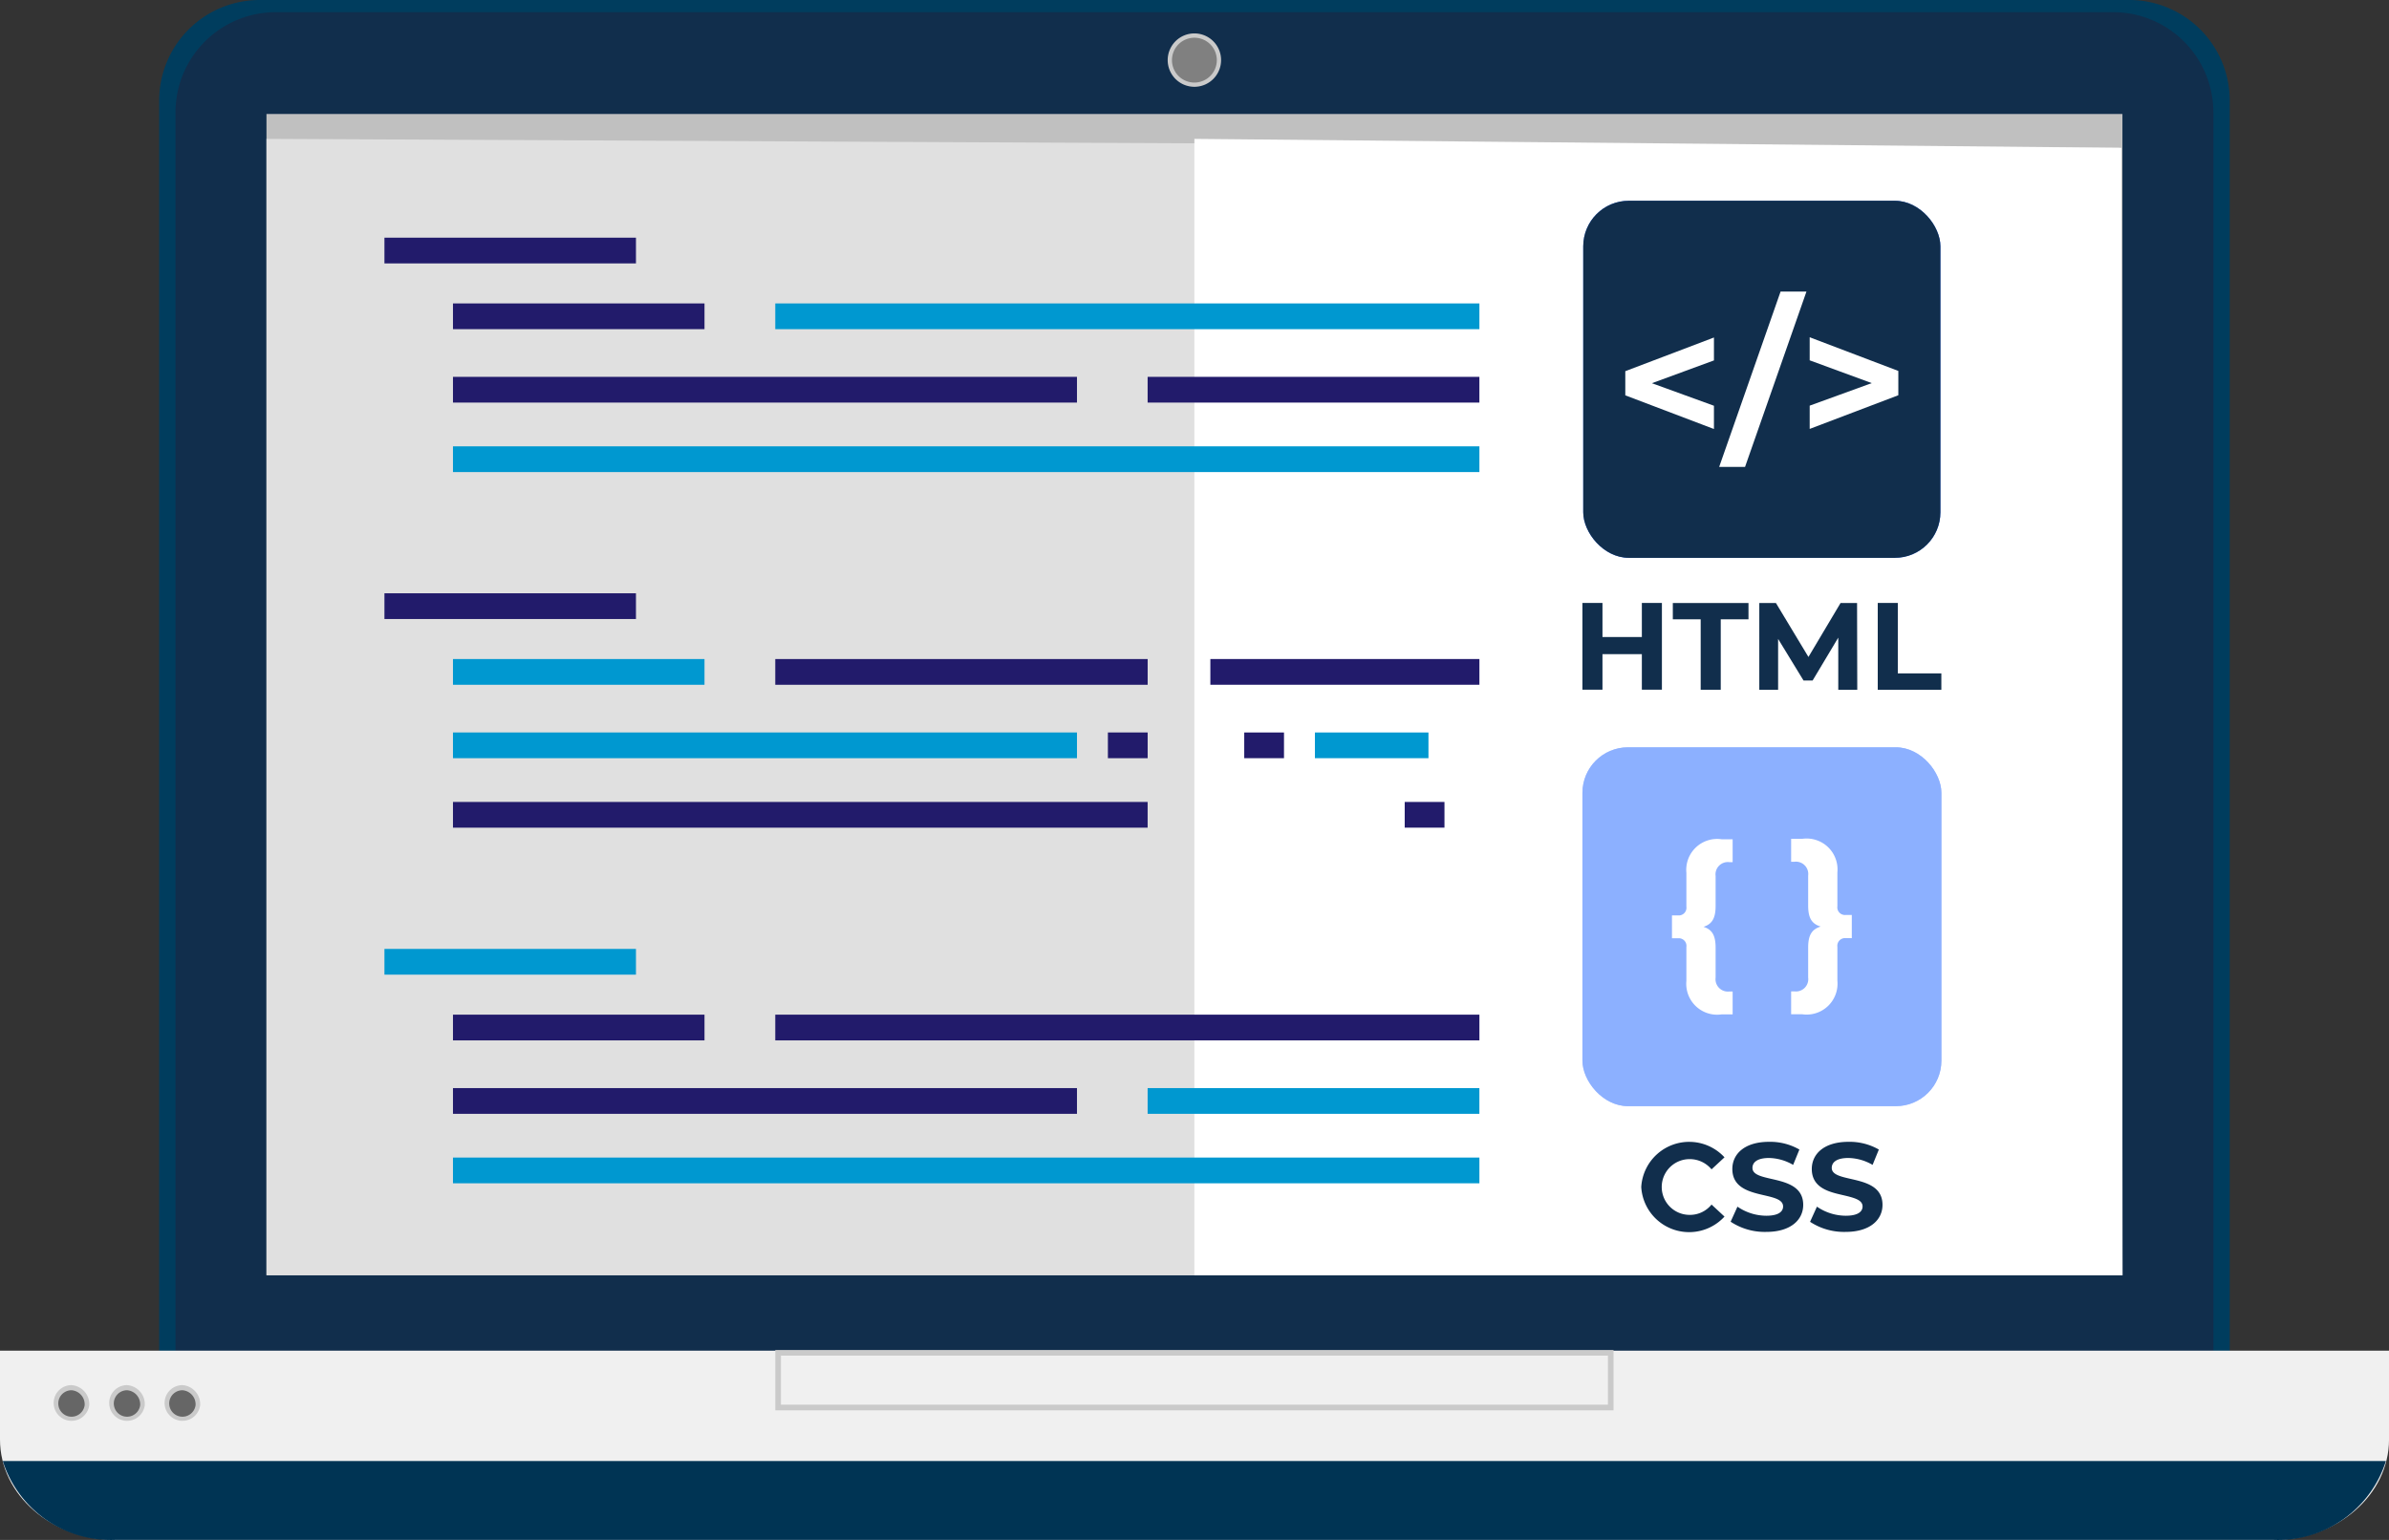 <svg xmlns="http://www.w3.org/2000/svg" width="119.097" height="76.792" viewBox="0 0 119.097 76.792">
  <rect x="0" y="0" width="119.097" height="76.792" fill="#333333" stroke="none"/>
  <g id="a1" transform="translate(-93.47 -176.45)">
    <g id="Grupo_1020310" data-name="Grupo 1020310" transform="translate(93.47 176.45)">
      <path id="Trazado_735799" data-name="Trazado 735799" d="M113.383,176.45h93.211a5.013,5.013,0,0,1,5.008,5.008v66.771a5.013,5.013,0,0,1-5.008,5.008H113.388a5.013,5.013,0,0,1-5.008-5.008V181.458a5.013,5.013,0,0,1,5.008-5.008Z" transform="translate(-100.445 -176.45)" fill="#003d5e"/>
      <path id="Trazado_746174" data-name="Trazado 746174" d="M5,0H96.593a5,5,0,0,1,5,5V70.579a5,5,0,0,1-5,5H5a5,5,0,0,1-5-5V5A5,5,0,0,1,5,0Z" transform="translate(8.749 0.607)" fill="#112e4c"/>
      <path id="Trazado_735800" data-name="Trazado 735800" d="M93.47,303v4.433c0,2.767,2.587,5.008,5.78,5.008H206.788c3.188,0,5.78-2.241,5.78-5.008V303Z" transform="translate(-93.47 -235.649)" fill="#f0f0f0"/>
      <path id="Trazado_735801" data-name="Trazado 735801" d="M93.73,313.34a5.648,5.648,0,0,0,5.636,3.933H206.9a5.643,5.643,0,0,0,5.636-3.933Z" transform="translate(-93.592 -240.486)" fill="#003454"/>
      <path id="Trazado_735988" data-name="Trazado 735988" d="M0,0H92.524V57.9H0Z" transform="translate(13.284 5.684)" fill="silver"/>
      <path id="Trazado_735802" data-name="Trazado 735802" d="M210.954,246.447H118.43V189.778l29.193.141,63.218.305Z" transform="translate(-105.146 -182.853)" fill="#e0e0e0"/>
      <path id="Trazado_736044" data-name="Trazado 736044" d="M164.7,246.447H118.43V189.778l14.6.141,31.612.305Z" transform="translate(-58.887 -182.853)" fill="#fff"/>
      <path id="Trazado_735803" data-name="Trazado 735803" d="M205.511,180.911a1.331,1.331,0,1,1-1.331-1.331A1.331,1.331,0,0,1,205.511,180.911Z" transform="translate(-144.637 -177.914)" fill="#cacaca"/>
      <path id="Trazado_735804" data-name="Trazado 735804" d="M205.485,181.1a1.118,1.118,0,1,1-1.118-1.118A1.118,1.118,0,0,1,205.485,181.1Z" transform="translate(-144.824 -178.101)" fill="gray"/>
      <path id="Trazado_735805" data-name="Trazado 735805" d="M207.6,303.222v2.443H166.372v-2.443H207.6m.282-.282H166.09v3.007h41.789V302.94Z" transform="translate(-127.441 -235.621)" fill="#cacaca"/>
      <g id="Grupo_1020307" data-name="Grupo 1020307" transform="translate(2.682 69.07)">
        <path id="Trazado_735806" data-name="Trazado 735806" d="M100.277,307.231a.89.89,0,1,1-.883-1A.951.951,0,0,1,100.277,307.231Z" transform="translate(-98.51 -306.23)" fill="#cacaca"/>
        <path id="Trazado_735807" data-name="Trazado 735807" d="M100.249,307.455a.66.66,0,1,1-.655-.745A.705.705,0,0,1,100.249,307.455Z" transform="translate(-98.711 -306.454)" fill="#666"/>
      </g>
      <g id="Grupo_1020308" data-name="Grupo 1020308" transform="translate(5.45 69.07)">
        <path id="Trazado_735808" data-name="Trazado 735808" d="M105.477,307.231a.89.89,0,1,1-.883-1A.951.951,0,0,1,105.477,307.231Z" transform="translate(-103.71 -306.23)" fill="#cacaca"/>
        <path id="Trazado_735809" data-name="Trazado 735809" d="M105.449,307.455a.66.66,0,1,1-.655-.745A.705.705,0,0,1,105.449,307.455Z" transform="translate(-103.911 -306.454)" fill="#666"/>
      </g>
      <g id="Grupo_1020309" data-name="Grupo 1020309" transform="translate(8.212 69.07)">
        <path id="Trazado_735810" data-name="Trazado 735810" d="M110.667,307.231a.89.89,0,1,1-.883-1A.951.951,0,0,1,110.667,307.231Z" transform="translate(-108.9 -306.23)" fill="#cacaca"/>
        <path id="Trazado_735811" data-name="Trazado 735811" d="M110.639,307.455a.66.66,0,1,1-.655-.745A.705.705,0,0,1,110.639,307.455Z" transform="translate(-109.101 -306.454)" fill="#666"/>
      </g>
      <g id="Grupo_1025385" data-name="Grupo 1025385" transform="translate(11903.283 12117.915)">
        <g id="Grupo_1025379" data-name="Grupo 1025379" transform="translate(-11824.396 -12107.904)">
          <g id="Grupo_1025337" data-name="Grupo 1025337" transform="translate(0 0)">
            <rect id="Rectángulo_375321" data-name="Rectángulo 375321" width="17.806" height="17.806" rx="2.27" transform="translate(0.041 0)" fill="#407bff"/>
            <g id="Grupo_1025333" data-name="Grupo 1025333" transform="translate(0.041 0)">
              <rect id="Rectángulo_375322" data-name="Rectángulo 375322" width="17.806" height="17.806" rx="2.27" fill="#112e4c"/>
            </g>
            <g id="Grupo_1025334" data-name="Grupo 1025334" transform="translate(2.134 4.528)">
              <path id="Trazado_746194" data-name="Trazado 746194" d="M302.289,52.365,299.2,53.5l3.093,1.124v1.16l-4.419-1.679V52.9l4.419-1.679v1.15Z" transform="translate(-297.87 -48.93)" fill="#fff"/>
              <path id="Trazado_746195" data-name="Trazado 746195" d="M309.972,46.8h1.29L308.2,55.545h-1.29Z" transform="translate(-302.227 -46.8)" fill="#fff"/>
              <path id="Trazado_746196" data-name="Trazado 746196" d="M320.039,52.884v1.207l-4.419,1.679v-1.16l3.093-1.124L315.62,52.35V51.2l4.419,1.679Z" transform="translate(-306.424 -48.921)" fill="#fff"/>
            </g>
            <g id="Grupo_1025335" data-name="Grupo 1025335" transform="translate(0 20.054)">
              <path id="Trazado_746197" data-name="Trazado 746197" d="M297.713,78.7v4.326h-1V81.254H294.75v1.772h-1V78.7h1v1.7h1.963V78.7Z" transform="translate(-293.75 -78.7)" fill="#112e4c"/>
              <path id="Trazado_746198" data-name="Trazado 746198" d="M303.833,79.523H302.45V78.71h3.772v.813h-1.383v3.513h-1V79.523Z" transform="translate(-297.943 -78.705)" fill="#112e4c"/>
              <path id="Trazado_746199" data-name="Trazado 746199" d="M314.707,83.036v-2.6l-1.28,2.14h-.451L311.708,80.5v2.539h-.938V78.71h.829L313.22,81.4l1.6-2.689h.824l.01,4.326h-.938Z" transform="translate(-301.952 -78.705)" fill="#112e4c"/>
              <path id="Trazado_746200" data-name="Trazado 746200" d="M322.17,78.7h1v3.513h2.171v.819H322.17V78.705Z" transform="translate(-307.447 -78.7)" fill="#112e4c"/>
            </g>
          </g>
        </g>
      </g>
      <g id="Grupo_1025386" data-name="Grupo 1025386" transform="translate(78.888 37.265)">
        <g id="Grupo_1025342" data-name="Grupo 1025342" transform="translate(0 0)">
          <rect id="Rectángulo_375323" data-name="Rectángulo 375323" width="17.895" height="17.895" rx="2.27" transform="translate(0 0)" fill="#407bff"/>
          <g id="Grupo_1025338" data-name="Grupo 1025338" transform="translate(0 0)" opacity="0.4">
            <rect id="Rectángulo_375324" data-name="Rectángulo 375324" width="17.895" height="17.895" rx="2.27" fill="#fff"/>
          </g>
          <g id="Grupo_1025339" data-name="Grupo 1025339" transform="translate(4.462 4.566)">
            <path id="Trazado_746205" data-name="Trazado 746205" d="M377.462,69.548c.427.13.625.4.625,1.046v1.494a.616.616,0,0,0,.682.692h.167v1.14h-.541a1.541,1.541,0,0,1-1.765-1.671V70.563a.381.381,0,0,0-.411-.437h-.307v-1.14h.307a.383.383,0,0,0,.411-.437V66.861a1.541,1.541,0,0,1,1.765-1.671h.541v1.14h-.167a.614.614,0,0,0-.682.692v1.494c0,.646-.2.916-.625,1.046Z" transform="translate(-375.91 -65.169)" fill="#fff"/>
            <path id="Trazado_746206" data-name="Trazado 746206" d="M390.345,68.961V70.1h-.307a.383.383,0,0,0-.411.437v1.687a1.541,1.541,0,0,1-1.765,1.671h-.541v-1.14h.167a.614.614,0,0,0,.682-.692V70.57c0-.646.2-.916.625-1.047-.427-.13-.625-.4-.625-1.046V66.983a.616.616,0,0,0-.682-.692h-.167V65.15h.541a1.541,1.541,0,0,1,1.765,1.671v1.687a.381.381,0,0,0,.411.437h.307Z" transform="translate(-381.379 -65.15)" fill="#fff"/>
          </g>
          <g id="Grupo_1025381" data-name="Grupo 1025381" transform="translate(2.932 19.676)">
            <path id="Trazado_746210" data-name="Trazado 746210" d="M372.97,99.259a2.394,2.394,0,0,1,4.15-1.479l-.646.6a1.41,1.41,0,0,0-1.093-.51,1.39,1.39,0,1,0,0,2.78,1.376,1.376,0,0,0,1.093-.515l.646.6a2.391,2.391,0,0,1-4.15-1.473Z" transform="translate(-372.97 -97.01)" fill="#112e4c"/>
            <path id="Trazado_746211" data-name="Trazado 746211" d="M381.52,101l.344-.76a2.561,2.561,0,0,0,1.437.453c.6,0,.838-.2.838-.463,0-.812-2.53-.255-2.53-1.869,0-.739.6-1.354,1.833-1.354a2.92,2.92,0,0,1,1.51.385l-.312.765a2.48,2.48,0,0,0-1.2-.344c-.6,0-.828.224-.828.495,0,.8,2.53.25,2.53,1.843,0,.729-.6,1.348-1.843,1.348a3.076,3.076,0,0,1-1.77-.505Z" transform="translate(-377.068 -97.01)" fill="#112e4c"/>
            <path id="Trazado_746212" data-name="Trazado 746212" d="M389.13,101l.344-.76a2.561,2.561,0,0,0,1.437.453c.6,0,.838-.2.838-.463,0-.34-.444-.44-1.049-.581-.627-.146-1.482-.351-1.482-1.288,0-.739.6-1.354,1.833-1.354a2.92,2.92,0,0,1,1.51.385l-.312.765a2.484,2.484,0,0,0-1.208-.344c-.6,0-.828.224-.828.495,0,.8,2.53.25,2.53,1.843,0,.729-.6,1.348-1.843,1.348a3.076,3.076,0,0,1-1.77-.505Z" transform="translate(-380.716 -97.01)" fill="#112e4c"/>
          </g>
        </g>
      </g>
    </g>
    <rect id="Rectángulo_369692" data-name="Rectángulo 369692" width="12.539" height="1.283" transform="translate(112.635 188.302)" fill="#221b6b"/>
    <rect id="Rectángulo_369693" data-name="Rectángulo 369693" width="12.539" height="1.283" transform="translate(116.052 191.581)" fill="#221b6b"/>
    <rect id="Rectángulo_369694" data-name="Rectángulo 369694" width="35.103" height="1.283" transform="translate(132.119 191.581)" fill="#0098d0"/>
    <rect id="Rectángulo_369695" data-name="Rectángulo 369695" width="51.17" height="1.283" transform="translate(116.052 198.707)" fill="#0098d0"/>
    <rect id="Rectángulo_369696" data-name="Rectángulo 369696" width="16.539" height="1.283" transform="translate(150.682 195.242)" fill="#221b6b"/>
    <rect id="Rectángulo_369697" data-name="Rectángulo 369697" width="31.108" height="1.283" transform="translate(116.052 195.242)" fill="#221b6b"/>
    <rect id="Rectángulo_369698" data-name="Rectángulo 369698" width="12.539" height="1.283" transform="translate(112.635 206.035)" fill="#221b6b"/>
    <rect id="Rectángulo_369699" data-name="Rectángulo 369699" width="12.539" height="1.283" transform="translate(116.052 209.314)" fill="#0098d0"/>
    <rect id="Rectángulo_369700" data-name="Rectángulo 369700" width="18.564" height="1.283" transform="translate(132.119 209.314)" fill="#221b6b"/>
    <rect id="Rectángulo_375335" data-name="Rectángulo 375335" width="13.413" height="1.283" transform="translate(153.809 209.313)" fill="#221b6b"/>
    <rect id="Rectángulo_369701" data-name="Rectángulo 369701" width="34.63" height="1.283" transform="translate(116.052 216.44)" fill="#221b6b"/>
    <rect id="Rectángulo_369702" data-name="Rectángulo 369702" width="1.982" height="1.283" transform="translate(148.701 212.975)" fill="#221b6b"/>
    <rect id="Rectángulo_375336" data-name="Rectángulo 375336" width="1.982" height="1.282" transform="translate(155.498 212.976)" fill="#221b6b"/>
    <rect id="Rectángulo_375338" data-name="Rectángulo 375338" width="1.982" height="1.282" transform="translate(163.498 216.44)" fill="#221b6b"/>
    <rect id="Rectángulo_369703" data-name="Rectángulo 369703" width="31.108" height="1.283" transform="translate(116.052 212.975)" fill="#0098d0"/>
    <rect id="Rectángulo_375337" data-name="Rectángulo 375337" width="5.661" height="1.282" transform="translate(159.021 212.976)" fill="#0098d0"/>
    <rect id="Rectángulo_369704" data-name="Rectángulo 369704" width="12.539" height="1.283" transform="translate(112.635 223.769)" fill="#0098d0"/>
    <rect id="Rectángulo_369705" data-name="Rectángulo 369705" width="12.539" height="1.283" transform="translate(116.052 227.047)" fill="#221b6b"/>
    <rect id="Rectángulo_369706" data-name="Rectángulo 369706" width="35.103" height="1.283" transform="translate(132.119 227.047)" fill="#221b6b"/>
    <rect id="Rectángulo_369707" data-name="Rectángulo 369707" width="51.17" height="1.283" transform="translate(116.052 234.173)" fill="#0098d0"/>
    <rect id="Rectángulo_369708" data-name="Rectángulo 369708" width="16.539" height="1.283" transform="translate(150.682 230.709)" fill="#0098d0"/>
    <rect id="Rectángulo_369709" data-name="Rectángulo 369709" width="31.108" height="1.283" transform="translate(116.052 230.709)" fill="#221b6b"/>
  </g>
</svg>
